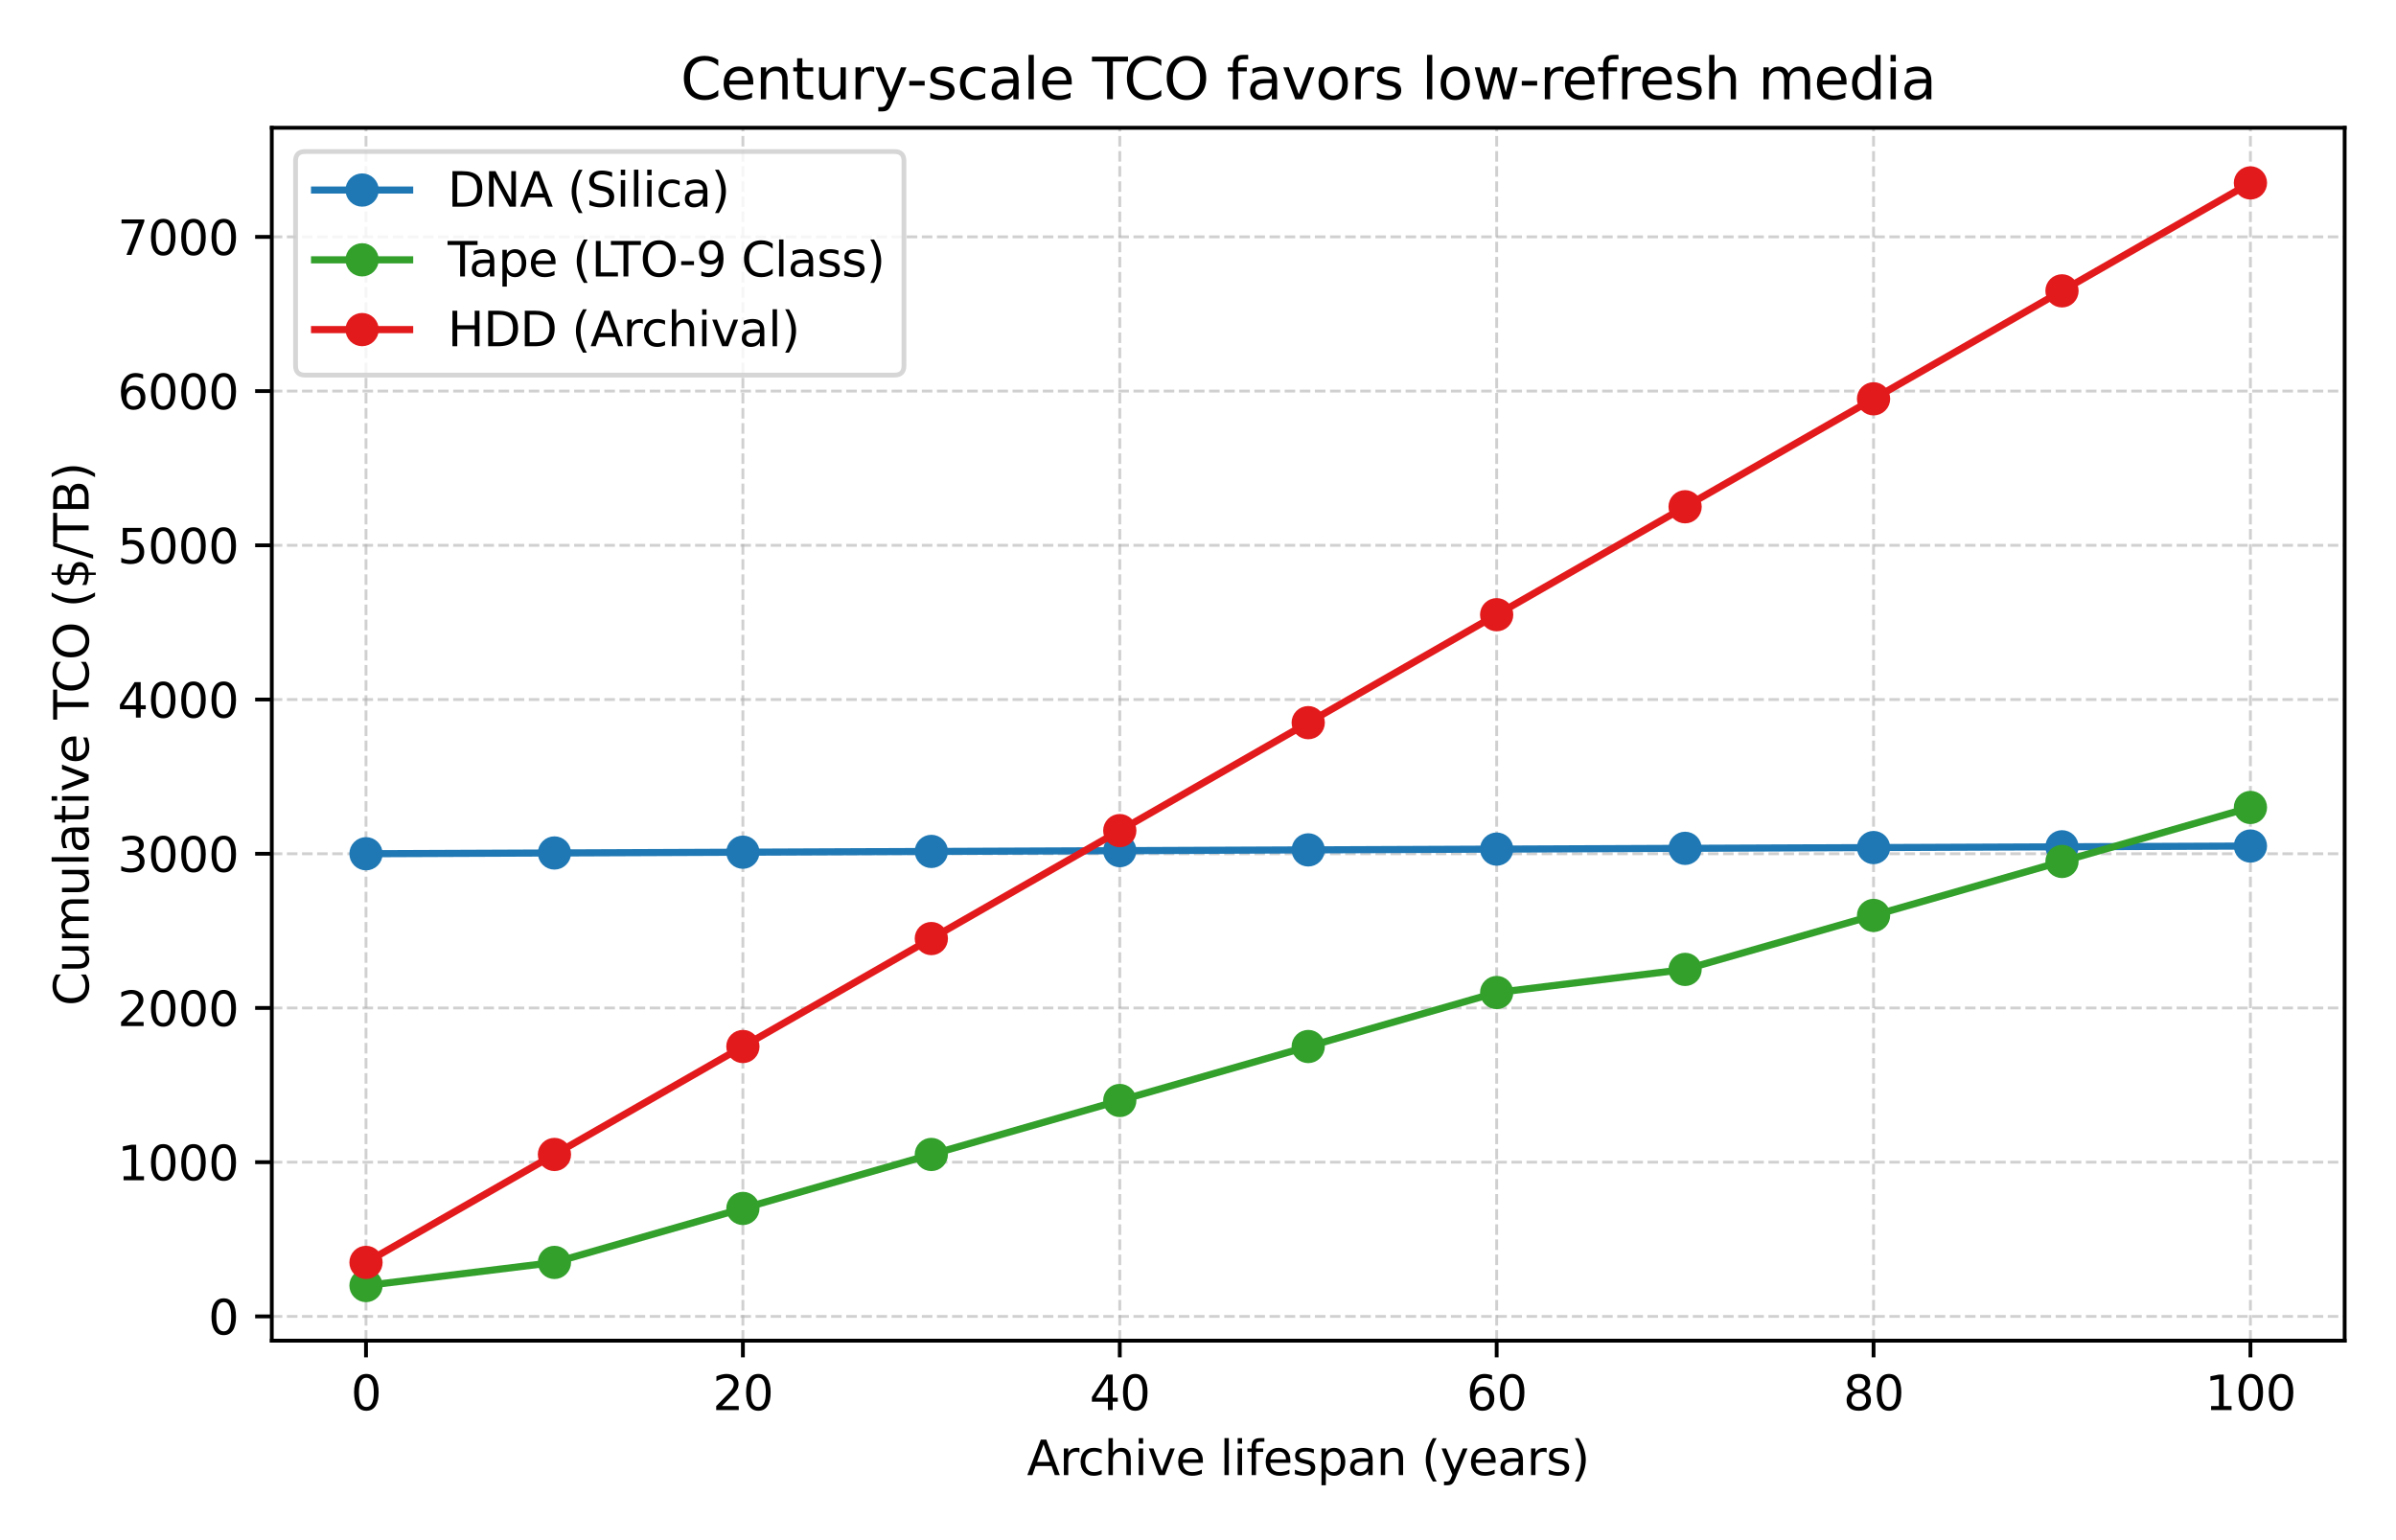 <?xml version="1.0" encoding="utf-8" standalone="no"?>
<!DOCTYPE svg PUBLIC "-//W3C//DTD SVG 1.1//EN"
  "http://www.w3.org/Graphics/SVG/1.1/DTD/svg11.dtd">
<svg xmlns:xlink="http://www.w3.org/1999/xlink" width="504pt" height="324pt" viewBox="0 0 504 324" xmlns="http://www.w3.org/2000/svg" version="1.1">
 <title>TEPM Figure 1 - TCO Comparison</title>
 <desc>Cumulative total cost of ownership for DNA, tape, and HDD archival media across a 100-year horizon.</desc>
 <defs>
  <style type="text/css">*{stroke-linejoin: round; stroke-linecap: butt}</style>
 </defs>
 <g id="figure_1">
  <g id="patch_1">
   <path d="M 0 324 
L 504 324 
L 504 0 
L 0 0 
z
" style="fill: #ffffff"/>
  </g>
  <g id="axes_1">
   <g id="patch_2">
    <path d="M 57.17 282.04 
L 493.2 282.04 
L 493.2 26.88 
L 57.17 26.88 
z
" style="fill: #ffffff"/>
   </g>
   <g id="matplotlib.axis_1">
    <g id="xtick_1">
     <g id="line2d_1">
      <path d="M 76.99 282.04 
L 76.99 26.88 
" clip-path="url(#pcb3272567f)" style="fill: none; stroke-dasharray: 2.22,0.96; stroke-dashoffset: 0; stroke: #b0b0b0; stroke-opacity: 0.6; stroke-width: 0.6"/>
     </g>
     <g id="line2d_2">
      <defs>
       <path id="m10c43d68d6" d="M 0 0 
L 0 3.5 
" style="stroke: #000000; stroke-width: 0.8"/>
      </defs>
      <g>
       <use xlink:href="#m10c43d68d6" x="76.99" y="282.04" style="stroke: #000000; stroke-width: 0.8"/>
      </g>
     </g>
     <g id="text_1">
      <!-- 0 -->
      <g transform="translate(73.808 296.638) scale(0.1 -0.1)">
       <defs>
        <path id="DejaVuSans-30" d="M 2034 4250 
Q 1547 4250 1301 3770 
Q 1056 3291 1056 2328 
Q 1056 1369 1301 889 
Q 1547 409 2034 409 
Q 2525 409 2770 889 
Q 3016 1369 3016 2328 
Q 3016 3291 2770 3770 
Q 2525 4250 2034 4250 
z
M 2034 4750 
Q 2819 4750 3233 4129 
Q 3647 3509 3647 2328 
Q 3647 1150 3233 529 
Q 2819 -91 2034 -91 
Q 1250 -91 836 529 
Q 422 1150 422 2328 
Q 422 3509 836 4129 
Q 1250 4750 2034 4750 
z
" transform="scale(0.016)"/>
       </defs>
       <use xlink:href="#DejaVuSans-30"/>
      </g>
     </g>
    </g>
    <g id="xtick_2">
     <g id="line2d_3">
      <path d="M 156.268 282.04 
L 156.268 26.88 
" clip-path="url(#pcb3272567f)" style="fill: none; stroke-dasharray: 2.22,0.96; stroke-dashoffset: 0; stroke: #b0b0b0; stroke-opacity: 0.6; stroke-width: 0.6"/>
     </g>
     <g id="line2d_4">
      <g>
       <use xlink:href="#m10c43d68d6" x="156.268" y="282.04" style="stroke: #000000; stroke-width: 0.8"/>
      </g>
     </g>
     <g id="text_2">
      <!-- 20 -->
      <g transform="translate(149.905 296.638) scale(0.1 -0.1)">
       <defs>
        <path id="DejaVuSans-32" d="M 1228 531 
L 3431 531 
L 3431 0 
L 469 0 
L 469 531 
Q 828 903 1448 1529 
Q 2069 2156 2228 2338 
Q 2531 2678 2651 2914 
Q 2772 3150 2772 3378 
Q 2772 3750 2511 3984 
Q 2250 4219 1831 4219 
Q 1534 4219 1204 4116 
Q 875 4013 500 3803 
L 500 4441 
Q 881 4594 1212 4672 
Q 1544 4750 1819 4750 
Q 2544 4750 2975 4387 
Q 3406 4025 3406 3419 
Q 3406 3131 3298 2873 
Q 3191 2616 2906 2266 
Q 2828 2175 2409 1742 
Q 1991 1309 1228 531 
z
" transform="scale(0.016)"/>
       </defs>
       <use xlink:href="#DejaVuSans-32"/>
       <use xlink:href="#DejaVuSans-30" transform="translate(63.623 0)"/>
      </g>
     </g>
    </g>
    <g id="xtick_3">
     <g id="line2d_5">
      <path d="M 235.546 282.04 
L 235.546 26.88 
" clip-path="url(#pcb3272567f)" style="fill: none; stroke-dasharray: 2.22,0.96; stroke-dashoffset: 0; stroke: #b0b0b0; stroke-opacity: 0.6; stroke-width: 0.6"/>
     </g>
     <g id="line2d_6">
      <g>
       <use xlink:href="#m10c43d68d6" x="235.546" y="282.04" style="stroke: #000000; stroke-width: 0.8"/>
      </g>
     </g>
     <g id="text_3">
      <!-- 40 -->
      <g transform="translate(229.183 296.638) scale(0.1 -0.1)">
       <defs>
        <path id="DejaVuSans-34" d="M 2419 4116 
L 825 1625 
L 2419 1625 
L 2419 4116 
z
M 2253 4666 
L 3047 4666 
L 3047 1625 
L 3713 1625 
L 3713 1100 
L 3047 1100 
L 3047 0 
L 2419 0 
L 2419 1100 
L 313 1100 
L 313 1709 
L 2253 4666 
z
" transform="scale(0.016)"/>
       </defs>
       <use xlink:href="#DejaVuSans-34"/>
       <use xlink:href="#DejaVuSans-30" transform="translate(63.623 0)"/>
      </g>
     </g>
    </g>
    <g id="xtick_4">
     <g id="line2d_7">
      <path d="M 314.824 282.04 
L 314.824 26.88 
" clip-path="url(#pcb3272567f)" style="fill: none; stroke-dasharray: 2.22,0.96; stroke-dashoffset: 0; stroke: #b0b0b0; stroke-opacity: 0.6; stroke-width: 0.6"/>
     </g>
     <g id="line2d_8">
      <g>
       <use xlink:href="#m10c43d68d6" x="314.824" y="282.04" style="stroke: #000000; stroke-width: 0.8"/>
      </g>
     </g>
     <g id="text_4">
      <!-- 60 -->
      <g transform="translate(308.462 296.638) scale(0.1 -0.1)">
       <defs>
        <path id="DejaVuSans-36" d="M 2113 2584 
Q 1688 2584 1439 2293 
Q 1191 2003 1191 1497 
Q 1191 994 1439 701 
Q 1688 409 2113 409 
Q 2538 409 2786 701 
Q 3034 994 3034 1497 
Q 3034 2003 2786 2293 
Q 2538 2584 2113 2584 
z
M 3366 4563 
L 3366 3988 
Q 3128 4100 2886 4159 
Q 2644 4219 2406 4219 
Q 1781 4219 1451 3797 
Q 1122 3375 1075 2522 
Q 1259 2794 1537 2939 
Q 1816 3084 2150 3084 
Q 2853 3084 3261 2657 
Q 3669 2231 3669 1497 
Q 3669 778 3244 343 
Q 2819 -91 2113 -91 
Q 1303 -91 875 529 
Q 447 1150 447 2328 
Q 447 3434 972 4092 
Q 1497 4750 2381 4750 
Q 2619 4750 2861 4703 
Q 3103 4656 3366 4563 
z
" transform="scale(0.016)"/>
       </defs>
       <use xlink:href="#DejaVuSans-36"/>
       <use xlink:href="#DejaVuSans-30" transform="translate(63.623 0)"/>
      </g>
     </g>
    </g>
    <g id="xtick_5">
     <g id="line2d_9">
      <path d="M 394.102 282.04 
L 394.102 26.88 
" clip-path="url(#pcb3272567f)" style="fill: none; stroke-dasharray: 2.22,0.96; stroke-dashoffset: 0; stroke: #b0b0b0; stroke-opacity: 0.6; stroke-width: 0.6"/>
     </g>
     <g id="line2d_10">
      <g>
       <use xlink:href="#m10c43d68d6" x="394.102" y="282.04" style="stroke: #000000; stroke-width: 0.8"/>
      </g>
     </g>
     <g id="text_5">
      <!-- 80 -->
      <g transform="translate(387.74 296.638) scale(0.1 -0.1)">
       <defs>
        <path id="DejaVuSans-38" d="M 2034 2216 
Q 1584 2216 1326 1975 
Q 1069 1734 1069 1313 
Q 1069 891 1326 650 
Q 1584 409 2034 409 
Q 2484 409 2743 651 
Q 3003 894 3003 1313 
Q 3003 1734 2745 1975 
Q 2488 2216 2034 2216 
z
M 1403 2484 
Q 997 2584 770 2862 
Q 544 3141 544 3541 
Q 544 4100 942 4425 
Q 1341 4750 2034 4750 
Q 2731 4750 3128 4425 
Q 3525 4100 3525 3541 
Q 3525 3141 3298 2862 
Q 3072 2584 2669 2484 
Q 3125 2378 3379 2068 
Q 3634 1759 3634 1313 
Q 3634 634 3220 271 
Q 2806 -91 2034 -91 
Q 1263 -91 848 271 
Q 434 634 434 1313 
Q 434 1759 690 2068 
Q 947 2378 1403 2484 
z
M 1172 3481 
Q 1172 3119 1398 2916 
Q 1625 2713 2034 2713 
Q 2441 2713 2670 2916 
Q 2900 3119 2900 3481 
Q 2900 3844 2670 4047 
Q 2441 4250 2034 4250 
Q 1625 4250 1398 4047 
Q 1172 3844 1172 3481 
z
" transform="scale(0.016)"/>
       </defs>
       <use xlink:href="#DejaVuSans-38"/>
       <use xlink:href="#DejaVuSans-30" transform="translate(63.623 0)"/>
      </g>
     </g>
    </g>
    <g id="xtick_6">
     <g id="line2d_11">
      <path d="M 473.38 282.04 
L 473.38 26.88 
" clip-path="url(#pcb3272567f)" style="fill: none; stroke-dasharray: 2.22,0.96; stroke-dashoffset: 0; stroke: #b0b0b0; stroke-opacity: 0.6; stroke-width: 0.6"/>
     </g>
     <g id="line2d_12">
      <g>
       <use xlink:href="#m10c43d68d6" x="473.38" y="282.04" style="stroke: #000000; stroke-width: 0.8"/>
      </g>
     </g>
     <g id="text_6">
      <!-- 100 -->
      <g transform="translate(463.837 296.638) scale(0.1 -0.1)">
       <defs>
        <path id="DejaVuSans-31" d="M 794 531 
L 1825 531 
L 1825 4091 
L 703 3866 
L 703 4441 
L 1819 4666 
L 2450 4666 
L 2450 531 
L 3481 531 
L 3481 0 
L 794 0 
L 794 531 
z
" transform="scale(0.016)"/>
       </defs>
       <use xlink:href="#DejaVuSans-31"/>
       <use xlink:href="#DejaVuSans-30" transform="translate(63.623 0)"/>
       <use xlink:href="#DejaVuSans-30" transform="translate(127.246 0)"/>
      </g>
     </g>
    </g>
    <g id="text_7">
     <!-- Archive lifespan (years) -->
     <g transform="translate(216.012 310.317) scale(0.1 -0.1)">
      <defs>
       <path id="DejaVuSans-41" d="M 2188 4044 
L 1331 1722 
L 3047 1722 
L 2188 4044 
z
M 1831 4666 
L 2547 4666 
L 4325 0 
L 3669 0 
L 3244 1197 
L 1141 1197 
L 716 0 
L 50 0 
L 1831 4666 
z
" transform="scale(0.016)"/>
       <path id="DejaVuSans-72" d="M 2631 2963 
Q 2534 3019 2420 3045 
Q 2306 3072 2169 3072 
Q 1681 3072 1420 2755 
Q 1159 2438 1159 1844 
L 1159 0 
L 581 0 
L 581 3500 
L 1159 3500 
L 1159 2956 
Q 1341 3275 1631 3429 
Q 1922 3584 2338 3584 
Q 2397 3584 2469 3576 
Q 2541 3569 2628 3553 
L 2631 2963 
z
" transform="scale(0.016)"/>
       <path id="DejaVuSans-63" d="M 3122 3366 
L 3122 2828 
Q 2878 2963 2633 3030 
Q 2388 3097 2138 3097 
Q 1578 3097 1268 2742 
Q 959 2388 959 1747 
Q 959 1106 1268 751 
Q 1578 397 2138 397 
Q 2388 397 2633 464 
Q 2878 531 3122 666 
L 3122 134 
Q 2881 22 2623 -34 
Q 2366 -91 2075 -91 
Q 1284 -91 818 406 
Q 353 903 353 1747 
Q 353 2603 823 3093 
Q 1294 3584 2113 3584 
Q 2378 3584 2631 3529 
Q 2884 3475 3122 3366 
z
" transform="scale(0.016)"/>
       <path id="DejaVuSans-68" d="M 3513 2113 
L 3513 0 
L 2938 0 
L 2938 2094 
Q 2938 2591 2744 2837 
Q 2550 3084 2163 3084 
Q 1697 3084 1428 2787 
Q 1159 2491 1159 1978 
L 1159 0 
L 581 0 
L 581 4863 
L 1159 4863 
L 1159 2956 
Q 1366 3272 1645 3428 
Q 1925 3584 2291 3584 
Q 2894 3584 3203 3211 
Q 3513 2838 3513 2113 
z
" transform="scale(0.016)"/>
       <path id="DejaVuSans-69" d="M 603 3500 
L 1178 3500 
L 1178 0 
L 603 0 
L 603 3500 
z
M 603 4863 
L 1178 4863 
L 1178 4134 
L 603 4134 
L 603 4863 
z
" transform="scale(0.016)"/>
       <path id="DejaVuSans-76" d="M 191 3500 
L 800 3500 
L 1894 563 
L 2988 3500 
L 3597 3500 
L 2284 0 
L 1503 0 
L 191 3500 
z
" transform="scale(0.016)"/>
       <path id="DejaVuSans-65" d="M 3597 1894 
L 3597 1613 
L 953 1613 
Q 991 1019 1311 708 
Q 1631 397 2203 397 
Q 2534 397 2845 478 
Q 3156 559 3463 722 
L 3463 178 
Q 3153 47 2828 -22 
Q 2503 -91 2169 -91 
Q 1331 -91 842 396 
Q 353 884 353 1716 
Q 353 2575 817 3079 
Q 1281 3584 2069 3584 
Q 2775 3584 3186 3129 
Q 3597 2675 3597 1894 
z
M 3022 2063 
Q 3016 2534 2758 2815 
Q 2500 3097 2075 3097 
Q 1594 3097 1305 2825 
Q 1016 2553 972 2059 
L 3022 2063 
z
" transform="scale(0.016)"/>
       <path id="DejaVuSans-20" transform="scale(0.016)"/>
       <path id="DejaVuSans-6c" d="M 603 4863 
L 1178 4863 
L 1178 0 
L 603 0 
L 603 4863 
z
" transform="scale(0.016)"/>
       <path id="DejaVuSans-66" d="M 2375 4863 
L 2375 4384 
L 1825 4384 
Q 1516 4384 1395 4259 
Q 1275 4134 1275 3809 
L 1275 3500 
L 2222 3500 
L 2222 3053 
L 1275 3053 
L 1275 0 
L 697 0 
L 697 3053 
L 147 3053 
L 147 3500 
L 697 3500 
L 697 3744 
Q 697 4328 969 4595 
Q 1241 4863 1831 4863 
L 2375 4863 
z
" transform="scale(0.016)"/>
       <path id="DejaVuSans-73" d="M 2834 3397 
L 2834 2853 
Q 2591 2978 2328 3040 
Q 2066 3103 1784 3103 
Q 1356 3103 1142 2972 
Q 928 2841 928 2578 
Q 928 2378 1081 2264 
Q 1234 2150 1697 2047 
L 1894 2003 
Q 2506 1872 2764 1633 
Q 3022 1394 3022 966 
Q 3022 478 2636 193 
Q 2250 -91 1575 -91 
Q 1294 -91 989 -36 
Q 684 19 347 128 
L 347 722 
Q 666 556 975 473 
Q 1284 391 1588 391 
Q 1994 391 2212 530 
Q 2431 669 2431 922 
Q 2431 1156 2273 1281 
Q 2116 1406 1581 1522 
L 1381 1569 
Q 847 1681 609 1914 
Q 372 2147 372 2553 
Q 372 3047 722 3315 
Q 1072 3584 1716 3584 
Q 2034 3584 2315 3537 
Q 2597 3491 2834 3397 
z
" transform="scale(0.016)"/>
       <path id="DejaVuSans-70" d="M 1159 525 
L 1159 -1331 
L 581 -1331 
L 581 3500 
L 1159 3500 
L 1159 2969 
Q 1341 3281 1617 3432 
Q 1894 3584 2278 3584 
Q 2916 3584 3314 3078 
Q 3713 2572 3713 1747 
Q 3713 922 3314 415 
Q 2916 -91 2278 -91 
Q 1894 -91 1617 61 
Q 1341 213 1159 525 
z
M 3116 1747 
Q 3116 2381 2855 2742 
Q 2594 3103 2138 3103 
Q 1681 3103 1420 2742 
Q 1159 2381 1159 1747 
Q 1159 1113 1420 752 
Q 1681 391 2138 391 
Q 2594 391 2855 752 
Q 3116 1113 3116 1747 
z
" transform="scale(0.016)"/>
       <path id="DejaVuSans-61" d="M 2194 1759 
Q 1497 1759 1228 1600 
Q 959 1441 959 1056 
Q 959 750 1161 570 
Q 1363 391 1709 391 
Q 2188 391 2477 730 
Q 2766 1069 2766 1631 
L 2766 1759 
L 2194 1759 
z
M 3341 1997 
L 3341 0 
L 2766 0 
L 2766 531 
Q 2569 213 2275 61 
Q 1981 -91 1556 -91 
Q 1019 -91 701 211 
Q 384 513 384 1019 
Q 384 1609 779 1909 
Q 1175 2209 1959 2209 
L 2766 2209 
L 2766 2266 
Q 2766 2663 2505 2880 
Q 2244 3097 1772 3097 
Q 1472 3097 1187 3025 
Q 903 2953 641 2809 
L 641 3341 
Q 956 3463 1253 3523 
Q 1550 3584 1831 3584 
Q 2591 3584 2966 3190 
Q 3341 2797 3341 1997 
z
" transform="scale(0.016)"/>
       <path id="DejaVuSans-6e" d="M 3513 2113 
L 3513 0 
L 2938 0 
L 2938 2094 
Q 2938 2591 2744 2837 
Q 2550 3084 2163 3084 
Q 1697 3084 1428 2787 
Q 1159 2491 1159 1978 
L 1159 0 
L 581 0 
L 581 3500 
L 1159 3500 
L 1159 2956 
Q 1366 3272 1645 3428 
Q 1925 3584 2291 3584 
Q 2894 3584 3203 3211 
Q 3513 2838 3513 2113 
z
" transform="scale(0.016)"/>
       <path id="DejaVuSans-28" d="M 1984 4856 
Q 1566 4138 1362 3434 
Q 1159 2731 1159 2009 
Q 1159 1288 1364 580 
Q 1569 -128 1984 -844 
L 1484 -844 
Q 1016 -109 783 600 
Q 550 1309 550 2009 
Q 550 2706 781 3412 
Q 1013 4119 1484 4856 
L 1984 4856 
z
" transform="scale(0.016)"/>
       <path id="DejaVuSans-79" d="M 2059 -325 
Q 1816 -950 1584 -1140 
Q 1353 -1331 966 -1331 
L 506 -1331 
L 506 -850 
L 844 -850 
Q 1081 -850 1212 -737 
Q 1344 -625 1503 -206 
L 1606 56 
L 191 3500 
L 800 3500 
L 1894 763 
L 2988 3500 
L 3597 3500 
L 2059 -325 
z
" transform="scale(0.016)"/>
       <path id="DejaVuSans-29" d="M 513 4856 
L 1013 4856 
Q 1481 4119 1714 3412 
Q 1947 2706 1947 2009 
Q 1947 1309 1714 600 
Q 1481 -109 1013 -844 
L 513 -844 
Q 928 -128 1133 580 
Q 1338 1288 1338 2009 
Q 1338 2731 1133 3434 
Q 928 4138 513 4856 
z
" transform="scale(0.016)"/>
      </defs>
      <use xlink:href="#DejaVuSans-41"/>
      <use xlink:href="#DejaVuSans-72" transform="translate(68.408 0)"/>
      <use xlink:href="#DejaVuSans-63" transform="translate(107.271 0)"/>
      <use xlink:href="#DejaVuSans-68" transform="translate(162.252 0)"/>
      <use xlink:href="#DejaVuSans-69" transform="translate(225.631 0)"/>
      <use xlink:href="#DejaVuSans-76" transform="translate(253.414 0)"/>
      <use xlink:href="#DejaVuSans-65" transform="translate(312.594 0)"/>
      <use xlink:href="#DejaVuSans-20" transform="translate(374.117 0)"/>
      <use xlink:href="#DejaVuSans-6c" transform="translate(405.904 0)"/>
      <use xlink:href="#DejaVuSans-69" transform="translate(433.688 0)"/>
      <use xlink:href="#DejaVuSans-66" transform="translate(461.471 0)"/>
      <use xlink:href="#DejaVuSans-65" transform="translate(496.676 0)"/>
      <use xlink:href="#DejaVuSans-73" transform="translate(558.199 0)"/>
      <use xlink:href="#DejaVuSans-70" transform="translate(610.299 0)"/>
      <use xlink:href="#DejaVuSans-61" transform="translate(673.775 0)"/>
      <use xlink:href="#DejaVuSans-6e" transform="translate(735.055 0)"/>
      <use xlink:href="#DejaVuSans-20" transform="translate(798.434 0)"/>
      <use xlink:href="#DejaVuSans-28" transform="translate(830.221 0)"/>
      <use xlink:href="#DejaVuSans-79" transform="translate(869.234 0)"/>
      <use xlink:href="#DejaVuSans-65" transform="translate(928.414 0)"/>
      <use xlink:href="#DejaVuSans-61" transform="translate(989.938 0)"/>
      <use xlink:href="#DejaVuSans-72" transform="translate(1051.217 0)"/>
      <use xlink:href="#DejaVuSans-73" transform="translate(1092.33 0)"/>
      <use xlink:href="#DejaVuSans-29" transform="translate(1144.43 0)"/>
     </g>
    </g>
   </g>
   <g id="matplotlib.axis_2">
    <g id="ytick_1">
     <g id="line2d_13">
      <path d="M 57.17 276.93 
L 493.2 276.93 
" clip-path="url(#pcb3272567f)" style="fill: none; stroke-dasharray: 2.22,0.96; stroke-dashoffset: 0; stroke: #b0b0b0; stroke-opacity: 0.6; stroke-width: 0.6"/>
     </g>
     <g id="line2d_14">
      <defs>
       <path id="ma70e5663f7" d="M 0 0 
L -3.5 0 
" style="stroke: #000000; stroke-width: 0.8"/>
      </defs>
      <g>
       <use xlink:href="#ma70e5663f7" x="57.17" y="276.93" style="stroke: #000000; stroke-width: 0.8"/>
      </g>
     </g>
     <g id="text_8">
      <!-- 0 -->
      <g transform="translate(43.807 280.73) scale(0.1 -0.1)">
       <use xlink:href="#DejaVuSans-30"/>
      </g>
     </g>
    </g>
    <g id="ytick_2">
     <g id="line2d_15">
      <path d="M 57.17 244.488 
L 493.2 244.488 
" clip-path="url(#pcb3272567f)" style="fill: none; stroke-dasharray: 2.22,0.96; stroke-dashoffset: 0; stroke: #b0b0b0; stroke-opacity: 0.6; stroke-width: 0.6"/>
     </g>
     <g id="line2d_16">
      <g>
       <use xlink:href="#ma70e5663f7" x="57.17" y="244.488" style="stroke: #000000; stroke-width: 0.8"/>
      </g>
     </g>
     <g id="text_9">
      <!-- 1000 -->
      <g transform="translate(24.72 248.287) scale(0.1 -0.1)">
       <use xlink:href="#DejaVuSans-31"/>
       <use xlink:href="#DejaVuSans-30" transform="translate(63.623 0)"/>
       <use xlink:href="#DejaVuSans-30" transform="translate(127.246 0)"/>
       <use xlink:href="#DejaVuSans-30" transform="translate(190.869 0)"/>
      </g>
     </g>
    </g>
    <g id="ytick_3">
     <g id="line2d_17">
      <path d="M 57.17 212.045 
L 493.2 212.045 
" clip-path="url(#pcb3272567f)" style="fill: none; stroke-dasharray: 2.22,0.96; stroke-dashoffset: 0; stroke: #b0b0b0; stroke-opacity: 0.6; stroke-width: 0.6"/>
     </g>
     <g id="line2d_18">
      <g>
       <use xlink:href="#ma70e5663f7" x="57.17" y="212.045" style="stroke: #000000; stroke-width: 0.8"/>
      </g>
     </g>
     <g id="text_10">
      <!-- 2000 -->
      <g transform="translate(24.72 215.845) scale(0.1 -0.1)">
       <use xlink:href="#DejaVuSans-32"/>
       <use xlink:href="#DejaVuSans-30" transform="translate(63.623 0)"/>
       <use xlink:href="#DejaVuSans-30" transform="translate(127.246 0)"/>
       <use xlink:href="#DejaVuSans-30" transform="translate(190.869 0)"/>
      </g>
     </g>
    </g>
    <g id="ytick_4">
     <g id="line2d_19">
      <path d="M 57.17 179.603 
L 493.2 179.603 
" clip-path="url(#pcb3272567f)" style="fill: none; stroke-dasharray: 2.22,0.96; stroke-dashoffset: 0; stroke: #b0b0b0; stroke-opacity: 0.6; stroke-width: 0.6"/>
     </g>
     <g id="line2d_20">
      <g>
       <use xlink:href="#ma70e5663f7" x="57.17" y="179.603" style="stroke: #000000; stroke-width: 0.8"/>
      </g>
     </g>
     <g id="text_11">
      <!-- 3000 -->
      <g transform="translate(24.72 183.402) scale(0.1 -0.1)">
       <defs>
        <path id="DejaVuSans-33" d="M 2597 2516 
Q 3050 2419 3304 2112 
Q 3559 1806 3559 1356 
Q 3559 666 3084 287 
Q 2609 -91 1734 -91 
Q 1441 -91 1130 -33 
Q 819 25 488 141 
L 488 750 
Q 750 597 1062 519 
Q 1375 441 1716 441 
Q 2309 441 2620 675 
Q 2931 909 2931 1356 
Q 2931 1769 2642 2001 
Q 2353 2234 1838 2234 
L 1294 2234 
L 1294 2753 
L 1863 2753 
Q 2328 2753 2575 2939 
Q 2822 3125 2822 3475 
Q 2822 3834 2567 4026 
Q 2313 4219 1838 4219 
Q 1578 4219 1281 4162 
Q 984 4106 628 3988 
L 628 4550 
Q 988 4650 1302 4700 
Q 1616 4750 1894 4750 
Q 2613 4750 3031 4423 
Q 3450 4097 3450 3541 
Q 3450 3153 3228 2886 
Q 3006 2619 2597 2516 
z
" transform="scale(0.016)"/>
       </defs>
       <use xlink:href="#DejaVuSans-33"/>
       <use xlink:href="#DejaVuSans-30" transform="translate(63.623 0)"/>
       <use xlink:href="#DejaVuSans-30" transform="translate(127.246 0)"/>
       <use xlink:href="#DejaVuSans-30" transform="translate(190.869 0)"/>
      </g>
     </g>
    </g>
    <g id="ytick_5">
     <g id="line2d_21">
      <path d="M 57.17 147.16 
L 493.2 147.16 
" clip-path="url(#pcb3272567f)" style="fill: none; stroke-dasharray: 2.22,0.96; stroke-dashoffset: 0; stroke: #b0b0b0; stroke-opacity: 0.6; stroke-width: 0.6"/>
     </g>
     <g id="line2d_22">
      <g>
       <use xlink:href="#ma70e5663f7" x="57.17" y="147.16" style="stroke: #000000; stroke-width: 0.8"/>
      </g>
     </g>
     <g id="text_12">
      <!-- 4000 -->
      <g transform="translate(24.72 150.96) scale(0.1 -0.1)">
       <use xlink:href="#DejaVuSans-34"/>
       <use xlink:href="#DejaVuSans-30" transform="translate(63.623 0)"/>
       <use xlink:href="#DejaVuSans-30" transform="translate(127.246 0)"/>
       <use xlink:href="#DejaVuSans-30" transform="translate(190.869 0)"/>
      </g>
     </g>
    </g>
    <g id="ytick_6">
     <g id="line2d_23">
      <path d="M 57.17 114.718 
L 493.2 114.718 
" clip-path="url(#pcb3272567f)" style="fill: none; stroke-dasharray: 2.22,0.96; stroke-dashoffset: 0; stroke: #b0b0b0; stroke-opacity: 0.6; stroke-width: 0.6"/>
     </g>
     <g id="line2d_24">
      <g>
       <use xlink:href="#ma70e5663f7" x="57.17" y="114.718" style="stroke: #000000; stroke-width: 0.8"/>
      </g>
     </g>
     <g id="text_13">
      <!-- 5000 -->
      <g transform="translate(24.72 118.517) scale(0.1 -0.1)">
       <defs>
        <path id="DejaVuSans-35" d="M 691 4666 
L 3169 4666 
L 3169 4134 
L 1269 4134 
L 1269 2991 
Q 1406 3038 1543 3061 
Q 1681 3084 1819 3084 
Q 2600 3084 3056 2656 
Q 3513 2228 3513 1497 
Q 3513 744 3044 326 
Q 2575 -91 1722 -91 
Q 1428 -91 1123 -41 
Q 819 9 494 109 
L 494 744 
Q 775 591 1075 516 
Q 1375 441 1709 441 
Q 2250 441 2565 725 
Q 2881 1009 2881 1497 
Q 2881 1984 2565 2268 
Q 2250 2553 1709 2553 
Q 1456 2553 1204 2497 
Q 953 2441 691 2322 
L 691 4666 
z
" transform="scale(0.016)"/>
       </defs>
       <use xlink:href="#DejaVuSans-35"/>
       <use xlink:href="#DejaVuSans-30" transform="translate(63.623 0)"/>
       <use xlink:href="#DejaVuSans-30" transform="translate(127.246 0)"/>
       <use xlink:href="#DejaVuSans-30" transform="translate(190.869 0)"/>
      </g>
     </g>
    </g>
    <g id="ytick_7">
     <g id="line2d_25">
      <path d="M 57.17 82.276 
L 493.2 82.276 
" clip-path="url(#pcb3272567f)" style="fill: none; stroke-dasharray: 2.22,0.96; stroke-dashoffset: 0; stroke: #b0b0b0; stroke-opacity: 0.6; stroke-width: 0.6"/>
     </g>
     <g id="line2d_26">
      <g>
       <use xlink:href="#ma70e5663f7" x="57.17" y="82.276" style="stroke: #000000; stroke-width: 0.8"/>
      </g>
     </g>
     <g id="text_14">
      <!-- 6000 -->
      <g transform="translate(24.72 86.075) scale(0.1 -0.1)">
       <use xlink:href="#DejaVuSans-36"/>
       <use xlink:href="#DejaVuSans-30" transform="translate(63.623 0)"/>
       <use xlink:href="#DejaVuSans-30" transform="translate(127.246 0)"/>
       <use xlink:href="#DejaVuSans-30" transform="translate(190.869 0)"/>
      </g>
     </g>
    </g>
    <g id="ytick_8">
     <g id="line2d_27">
      <path d="M 57.17 49.833 
L 493.2 49.833 
" clip-path="url(#pcb3272567f)" style="fill: none; stroke-dasharray: 2.22,0.96; stroke-dashoffset: 0; stroke: #b0b0b0; stroke-opacity: 0.6; stroke-width: 0.6"/>
     </g>
     <g id="line2d_28">
      <g>
       <use xlink:href="#ma70e5663f7" x="57.17" y="49.833" style="stroke: #000000; stroke-width: 0.8"/>
      </g>
     </g>
     <g id="text_15">
      <!-- 7000 -->
      <g transform="translate(24.72 53.632) scale(0.1 -0.1)">
       <defs>
        <path id="DejaVuSans-37" d="M 525 4666 
L 3525 4666 
L 3525 4397 
L 1831 0 
L 1172 0 
L 2766 4134 
L 525 4134 
L 525 4666 
z
" transform="scale(0.016)"/>
       </defs>
       <use xlink:href="#DejaVuSans-37"/>
       <use xlink:href="#DejaVuSans-30" transform="translate(63.623 0)"/>
       <use xlink:href="#DejaVuSans-30" transform="translate(127.246 0)"/>
       <use xlink:href="#DejaVuSans-30" transform="translate(190.869 0)"/>
      </g>
     </g>
    </g>
    <g id="text_16">
     <!-- Cumulative TCO ($/TB) -->
     <g transform="translate(18.64 211.615) rotate(-90) scale(0.1 -0.1)">
      <defs>
       <path id="DejaVuSans-43" d="M 4122 4306 
L 4122 3641 
Q 3803 3938 3442 4084 
Q 3081 4231 2675 4231 
Q 1875 4231 1450 3742 
Q 1025 3253 1025 2328 
Q 1025 1406 1450 917 
Q 1875 428 2675 428 
Q 3081 428 3442 575 
Q 3803 722 4122 1019 
L 4122 359 
Q 3791 134 3420 21 
Q 3050 -91 2638 -91 
Q 1578 -91 968 557 
Q 359 1206 359 2328 
Q 359 3453 968 4101 
Q 1578 4750 2638 4750 
Q 3056 4750 3426 4639 
Q 3797 4528 4122 4306 
z
" transform="scale(0.016)"/>
       <path id="DejaVuSans-75" d="M 544 1381 
L 544 3500 
L 1119 3500 
L 1119 1403 
Q 1119 906 1312 657 
Q 1506 409 1894 409 
Q 2359 409 2629 706 
Q 2900 1003 2900 1516 
L 2900 3500 
L 3475 3500 
L 3475 0 
L 2900 0 
L 2900 538 
Q 2691 219 2414 64 
Q 2138 -91 1772 -91 
Q 1169 -91 856 284 
Q 544 659 544 1381 
z
M 1991 3584 
L 1991 3584 
z
" transform="scale(0.016)"/>
       <path id="DejaVuSans-6d" d="M 3328 2828 
Q 3544 3216 3844 3400 
Q 4144 3584 4550 3584 
Q 5097 3584 5394 3201 
Q 5691 2819 5691 2113 
L 5691 0 
L 5113 0 
L 5113 2094 
Q 5113 2597 4934 2840 
Q 4756 3084 4391 3084 
Q 3944 3084 3684 2787 
Q 3425 2491 3425 1978 
L 3425 0 
L 2847 0 
L 2847 2094 
Q 2847 2600 2669 2842 
Q 2491 3084 2119 3084 
Q 1678 3084 1418 2786 
Q 1159 2488 1159 1978 
L 1159 0 
L 581 0 
L 581 3500 
L 1159 3500 
L 1159 2956 
Q 1356 3278 1631 3431 
Q 1906 3584 2284 3584 
Q 2666 3584 2933 3390 
Q 3200 3197 3328 2828 
z
" transform="scale(0.016)"/>
       <path id="DejaVuSans-74" d="M 1172 4494 
L 1172 3500 
L 2356 3500 
L 2356 3053 
L 1172 3053 
L 1172 1153 
Q 1172 725 1289 603 
Q 1406 481 1766 481 
L 2356 481 
L 2356 0 
L 1766 0 
Q 1100 0 847 248 
Q 594 497 594 1153 
L 594 3053 
L 172 3053 
L 172 3500 
L 594 3500 
L 594 4494 
L 1172 4494 
z
" transform="scale(0.016)"/>
       <path id="DejaVuSans-54" d="M -19 4666 
L 3928 4666 
L 3928 4134 
L 2272 4134 
L 2272 0 
L 1638 0 
L 1638 4134 
L -19 4134 
L -19 4666 
z
" transform="scale(0.016)"/>
       <path id="DejaVuSans-4f" d="M 2522 4238 
Q 1834 4238 1429 3725 
Q 1025 3213 1025 2328 
Q 1025 1447 1429 934 
Q 1834 422 2522 422 
Q 3209 422 3611 934 
Q 4013 1447 4013 2328 
Q 4013 3213 3611 3725 
Q 3209 4238 2522 4238 
z
M 2522 4750 
Q 3503 4750 4090 4092 
Q 4678 3434 4678 2328 
Q 4678 1225 4090 567 
Q 3503 -91 2522 -91 
Q 1538 -91 948 565 
Q 359 1222 359 2328 
Q 359 3434 948 4092 
Q 1538 4750 2522 4750 
z
" transform="scale(0.016)"/>
       <path id="DejaVuSans-24" d="M 2163 -941 
L 1850 -941 
L 1847 0 
Q 1519 6 1191 76 
Q 863 147 531 288 
L 531 850 
Q 850 650 1176 548 
Q 1503 447 1850 444 
L 1850 1869 
Q 1159 1981 845 2250 
Q 531 2519 531 2988 
Q 531 3497 872 3790 
Q 1213 4084 1850 4128 
L 1850 4863 
L 2163 4863 
L 2163 4138 
Q 2453 4125 2725 4076 
Q 2997 4028 3256 3944 
L 3256 3397 
Q 2997 3528 2723 3600 
Q 2450 3672 2163 3684 
L 2163 2350 
Q 2872 2241 3206 1959 
Q 3541 1678 3541 1191 
Q 3541 663 3186 358 
Q 2831 53 2163 6 
L 2163 -941 
z
M 1850 2406 
L 1850 3688 
Q 1488 3647 1297 3481 
Q 1106 3316 1106 3041 
Q 1106 2772 1282 2622 
Q 1459 2472 1850 2406 
z
M 2163 1806 
L 2163 453 
Q 2559 506 2761 678 
Q 2963 850 2963 1131 
Q 2963 1406 2770 1568 
Q 2578 1731 2163 1806 
z
" transform="scale(0.016)"/>
       <path id="DejaVuSans-2f" d="M 1625 4666 
L 2156 4666 
L 531 -594 
L 0 -594 
L 1625 4666 
z
" transform="scale(0.016)"/>
       <path id="DejaVuSans-42" d="M 1259 2228 
L 1259 519 
L 2272 519 
Q 2781 519 3026 730 
Q 3272 941 3272 1375 
Q 3272 1813 3026 2020 
Q 2781 2228 2272 2228 
L 1259 2228 
z
M 1259 4147 
L 1259 2741 
L 2194 2741 
Q 2656 2741 2882 2914 
Q 3109 3088 3109 3444 
Q 3109 3797 2882 3972 
Q 2656 4147 2194 4147 
L 1259 4147 
z
M 628 4666 
L 2241 4666 
Q 2963 4666 3353 4366 
Q 3744 4066 3744 3513 
Q 3744 3084 3544 2831 
Q 3344 2578 2956 2516 
Q 3422 2416 3680 2098 
Q 3938 1781 3938 1306 
Q 3938 681 3513 340 
Q 3088 0 2303 0 
L 628 0 
L 628 4666 
z
" transform="scale(0.016)"/>
      </defs>
      <use xlink:href="#DejaVuSans-43"/>
      <use xlink:href="#DejaVuSans-75" transform="translate(69.824 0)"/>
      <use xlink:href="#DejaVuSans-6d" transform="translate(133.203 0)"/>
      <use xlink:href="#DejaVuSans-75" transform="translate(230.615 0)"/>
      <use xlink:href="#DejaVuSans-6c" transform="translate(293.994 0)"/>
      <use xlink:href="#DejaVuSans-61" transform="translate(321.777 0)"/>
      <use xlink:href="#DejaVuSans-74" transform="translate(383.057 0)"/>
      <use xlink:href="#DejaVuSans-69" transform="translate(422.266 0)"/>
      <use xlink:href="#DejaVuSans-76" transform="translate(450.049 0)"/>
      <use xlink:href="#DejaVuSans-65" transform="translate(509.229 0)"/>
      <use xlink:href="#DejaVuSans-20" transform="translate(570.752 0)"/>
      <use xlink:href="#DejaVuSans-54" transform="translate(602.539 0)"/>
      <use xlink:href="#DejaVuSans-43" transform="translate(657.748 0)"/>
      <use xlink:href="#DejaVuSans-4f" transform="translate(727.572 0)"/>
      <use xlink:href="#DejaVuSans-20" transform="translate(806.283 0)"/>
      <use xlink:href="#DejaVuSans-28" transform="translate(838.07 0)"/>
      <use xlink:href="#DejaVuSans-24" transform="translate(877.084 0)"/>
      <use xlink:href="#DejaVuSans-2f" transform="translate(940.707 0)"/>
      <use xlink:href="#DejaVuSans-54" transform="translate(974.398 0)"/>
      <use xlink:href="#DejaVuSans-42" transform="translate(1035.482 0)"/>
      <use xlink:href="#DejaVuSans-29" transform="translate(1104.086 0)"/>
     </g>
    </g>
   </g>
   <g id="line2d_29">
    <path d="M 76.99 179.603 
L 116.629 179.441 
L 156.268 179.278 
L 195.907 179.116 
L 235.546 178.954 
L 275.185 178.792 
L 314.824 178.63 
L 354.463 178.467 
L 394.102 178.305 
L 433.741 178.143 
L 473.38 177.981 
" clip-path="url(#pcb3272567f)" style="fill: none; stroke: #1f78b4; stroke-width: 1.5; stroke-linecap: square"/>
    <defs>
     <path id="m93ef137a30" d="M 0 3 
C 0.796 3 1.559 2.684 2.121 2.121 
C 2.684 1.559 3 0.796 3 0 
C 3 -0.796 2.684 -1.559 2.121 -2.121 
C 1.559 -2.684 0.796 -3 0 -3 
C -0.796 -3 -1.559 -2.684 -2.121 -2.121 
C -2.684 -1.559 -3 -0.796 -3 0 
C -3 0.796 -2.684 1.559 -2.121 2.121 
C -1.559 2.684 -0.796 3 0 3 
z
" style="stroke: #1f78b4"/>
    </defs>
    <g clip-path="url(#pcb3272567f)">
     <use xlink:href="#m93ef137a30" x="76.99" y="179.603" style="fill: #1f78b4; stroke: #1f78b4"/>
     <use xlink:href="#m93ef137a30" x="116.629" y="179.441" style="fill: #1f78b4; stroke: #1f78b4"/>
     <use xlink:href="#m93ef137a30" x="156.268" y="179.278" style="fill: #1f78b4; stroke: #1f78b4"/>
     <use xlink:href="#m93ef137a30" x="195.907" y="179.116" style="fill: #1f78b4; stroke: #1f78b4"/>
     <use xlink:href="#m93ef137a30" x="235.546" y="178.954" style="fill: #1f78b4; stroke: #1f78b4"/>
     <use xlink:href="#m93ef137a30" x="275.185" y="178.792" style="fill: #1f78b4; stroke: #1f78b4"/>
     <use xlink:href="#m93ef137a30" x="314.824" y="178.63" style="fill: #1f78b4; stroke: #1f78b4"/>
     <use xlink:href="#m93ef137a30" x="354.463" y="178.467" style="fill: #1f78b4; stroke: #1f78b4"/>
     <use xlink:href="#m93ef137a30" x="394.102" y="178.305" style="fill: #1f78b4; stroke: #1f78b4"/>
     <use xlink:href="#m93ef137a30" x="433.741" y="178.143" style="fill: #1f78b4; stroke: #1f78b4"/>
     <use xlink:href="#m93ef137a30" x="473.38" y="177.981" style="fill: #1f78b4; stroke: #1f78b4"/>
    </g>
   </g>
   <g id="line2d_30">
    <path d="M 76.99 270.442 
L 116.629 265.575 
L 156.268 254.221 
L 195.907 242.866 
L 235.546 231.511 
L 275.185 220.156 
L 314.824 208.801 
L 354.463 203.935 
L 394.102 192.58 
L 433.741 181.225 
L 473.38 169.87 
" clip-path="url(#pcb3272567f)" style="fill: none; stroke: #33a02c; stroke-width: 1.5; stroke-linecap: square"/>
    <defs>
     <path id="m86d49dd7dc" d="M 0 3 
C 0.796 3 1.559 2.684 2.121 2.121 
C 2.684 1.559 3 0.796 3 0 
C 3 -0.796 2.684 -1.559 2.121 -2.121 
C 1.559 -2.684 0.796 -3 0 -3 
C -0.796 -3 -1.559 -2.684 -2.121 -2.121 
C -2.684 -1.559 -3 -0.796 -3 0 
C -3 0.796 -2.684 1.559 -2.121 2.121 
C -1.559 2.684 -0.796 3 0 3 
z
" style="stroke: #33a02c"/>
    </defs>
    <g clip-path="url(#pcb3272567f)">
     <use xlink:href="#m86d49dd7dc" x="76.99" y="270.442" style="fill: #33a02c; stroke: #33a02c"/>
     <use xlink:href="#m86d49dd7dc" x="116.629" y="265.575" style="fill: #33a02c; stroke: #33a02c"/>
     <use xlink:href="#m86d49dd7dc" x="156.268" y="254.221" style="fill: #33a02c; stroke: #33a02c"/>
     <use xlink:href="#m86d49dd7dc" x="195.907" y="242.866" style="fill: #33a02c; stroke: #33a02c"/>
     <use xlink:href="#m86d49dd7dc" x="235.546" y="231.511" style="fill: #33a02c; stroke: #33a02c"/>
     <use xlink:href="#m86d49dd7dc" x="275.185" y="220.156" style="fill: #33a02c; stroke: #33a02c"/>
     <use xlink:href="#m86d49dd7dc" x="314.824" y="208.801" style="fill: #33a02c; stroke: #33a02c"/>
     <use xlink:href="#m86d49dd7dc" x="354.463" y="203.935" style="fill: #33a02c; stroke: #33a02c"/>
     <use xlink:href="#m86d49dd7dc" x="394.102" y="192.58" style="fill: #33a02c; stroke: #33a02c"/>
     <use xlink:href="#m86d49dd7dc" x="433.741" y="181.225" style="fill: #33a02c; stroke: #33a02c"/>
     <use xlink:href="#m86d49dd7dc" x="473.38" y="169.87" style="fill: #33a02c; stroke: #33a02c"/>
    </g>
   </g>
   <g id="line2d_31">
    <path d="M 76.99 265.575 
L 116.629 242.866 
L 156.268 220.156 
L 195.907 197.446 
L 235.546 174.737 
L 275.185 152.027 
L 314.824 129.317 
L 354.463 106.607 
L 394.102 83.898 
L 433.741 61.188 
L 473.38 38.478 
" clip-path="url(#pcb3272567f)" style="fill: none; stroke: #e31a1c; stroke-width: 1.5; stroke-linecap: square"/>
    <defs>
     <path id="mc39a41d9b0" d="M 0 3 
C 0.796 3 1.559 2.684 2.121 2.121 
C 2.684 1.559 3 0.796 3 0 
C 3 -0.796 2.684 -1.559 2.121 -2.121 
C 1.559 -2.684 0.796 -3 0 -3 
C -0.796 -3 -1.559 -2.684 -2.121 -2.121 
C -2.684 -1.559 -3 -0.796 -3 0 
C -3 0.796 -2.684 1.559 -2.121 2.121 
C -1.559 2.684 -0.796 3 0 3 
z
" style="stroke: #e31a1c"/>
    </defs>
    <g clip-path="url(#pcb3272567f)">
     <use xlink:href="#mc39a41d9b0" x="76.99" y="265.575" style="fill: #e31a1c; stroke: #e31a1c"/>
     <use xlink:href="#mc39a41d9b0" x="116.629" y="242.866" style="fill: #e31a1c; stroke: #e31a1c"/>
     <use xlink:href="#mc39a41d9b0" x="156.268" y="220.156" style="fill: #e31a1c; stroke: #e31a1c"/>
     <use xlink:href="#mc39a41d9b0" x="195.907" y="197.446" style="fill: #e31a1c; stroke: #e31a1c"/>
     <use xlink:href="#mc39a41d9b0" x="235.546" y="174.737" style="fill: #e31a1c; stroke: #e31a1c"/>
     <use xlink:href="#mc39a41d9b0" x="275.185" y="152.027" style="fill: #e31a1c; stroke: #e31a1c"/>
     <use xlink:href="#mc39a41d9b0" x="314.824" y="129.317" style="fill: #e31a1c; stroke: #e31a1c"/>
     <use xlink:href="#mc39a41d9b0" x="354.463" y="106.607" style="fill: #e31a1c; stroke: #e31a1c"/>
     <use xlink:href="#mc39a41d9b0" x="394.102" y="83.898" style="fill: #e31a1c; stroke: #e31a1c"/>
     <use xlink:href="#mc39a41d9b0" x="433.741" y="61.188" style="fill: #e31a1c; stroke: #e31a1c"/>
     <use xlink:href="#mc39a41d9b0" x="473.38" y="38.478" style="fill: #e31a1c; stroke: #e31a1c"/>
    </g>
   </g>
   <g id="patch_3">
    <path d="M 57.17 282.04 
L 57.17 26.88 
" style="fill: none; stroke: #000000; stroke-width: 0.8; stroke-linejoin: miter; stroke-linecap: square"/>
   </g>
   <g id="patch_4">
    <path d="M 493.2 282.04 
L 493.2 26.88 
" style="fill: none; stroke: #000000; stroke-width: 0.8; stroke-linejoin: miter; stroke-linecap: square"/>
   </g>
   <g id="patch_5">
    <path d="M 57.17 282.04 
L 493.2 282.04 
" style="fill: none; stroke: #000000; stroke-width: 0.8; stroke-linejoin: miter; stroke-linecap: square"/>
   </g>
   <g id="patch_6">
    <path d="M 57.17 26.88 
L 493.2 26.88 
" style="fill: none; stroke: #000000; stroke-width: 0.8; stroke-linejoin: miter; stroke-linecap: square"/>
   </g>
   <g id="text_17">
    <!-- Century-scale TCO favors low-refresh media -->
    <g transform="translate(143.166 20.88) scale(0.12 -0.12)">
     <defs>
      <path id="DejaVuSans-2d" d="M 313 2009 
L 1997 2009 
L 1997 1497 
L 313 1497 
L 313 2009 
z
" transform="scale(0.016)"/>
      <path id="DejaVuSans-6f" d="M 1959 3097 
Q 1497 3097 1228 2736 
Q 959 2375 959 1747 
Q 959 1119 1226 758 
Q 1494 397 1959 397 
Q 2419 397 2687 759 
Q 2956 1122 2956 1747 
Q 2956 2369 2687 2733 
Q 2419 3097 1959 3097 
z
M 1959 3584 
Q 2709 3584 3137 3096 
Q 3566 2609 3566 1747 
Q 3566 888 3137 398 
Q 2709 -91 1959 -91 
Q 1206 -91 779 398 
Q 353 888 353 1747 
Q 353 2609 779 3096 
Q 1206 3584 1959 3584 
z
" transform="scale(0.016)"/>
      <path id="DejaVuSans-77" d="M 269 3500 
L 844 3500 
L 1563 769 
L 2278 3500 
L 2956 3500 
L 3675 769 
L 4391 3500 
L 4966 3500 
L 4050 0 
L 3372 0 
L 2619 2869 
L 1863 0 
L 1184 0 
L 269 3500 
z
" transform="scale(0.016)"/>
      <path id="DejaVuSans-64" d="M 2906 2969 
L 2906 4863 
L 3481 4863 
L 3481 0 
L 2906 0 
L 2906 525 
Q 2725 213 2448 61 
Q 2172 -91 1784 -91 
Q 1150 -91 751 415 
Q 353 922 353 1747 
Q 353 2572 751 3078 
Q 1150 3584 1784 3584 
Q 2172 3584 2448 3432 
Q 2725 3281 2906 2969 
z
M 947 1747 
Q 947 1113 1208 752 
Q 1469 391 1925 391 
Q 2381 391 2643 752 
Q 2906 1113 2906 1747 
Q 2906 2381 2643 2742 
Q 2381 3103 1925 3103 
Q 1469 3103 1208 2742 
Q 947 2381 947 1747 
z
" transform="scale(0.016)"/>
     </defs>
     <use xlink:href="#DejaVuSans-43"/>
     <use xlink:href="#DejaVuSans-65" transform="translate(69.824 0)"/>
     <use xlink:href="#DejaVuSans-6e" transform="translate(131.348 0)"/>
     <use xlink:href="#DejaVuSans-74" transform="translate(194.727 0)"/>
     <use xlink:href="#DejaVuSans-75" transform="translate(233.936 0)"/>
     <use xlink:href="#DejaVuSans-72" transform="translate(297.314 0)"/>
     <use xlink:href="#DejaVuSans-79" transform="translate(338.428 0)"/>
     <use xlink:href="#DejaVuSans-2d" transform="translate(395.857 0)"/>
     <use xlink:href="#DejaVuSans-73" transform="translate(431.941 0)"/>
     <use xlink:href="#DejaVuSans-63" transform="translate(484.041 0)"/>
     <use xlink:href="#DejaVuSans-61" transform="translate(539.021 0)"/>
     <use xlink:href="#DejaVuSans-6c" transform="translate(600.301 0)"/>
     <use xlink:href="#DejaVuSans-65" transform="translate(628.084 0)"/>
     <use xlink:href="#DejaVuSans-20" transform="translate(689.607 0)"/>
     <use xlink:href="#DejaVuSans-54" transform="translate(721.395 0)"/>
     <use xlink:href="#DejaVuSans-43" transform="translate(776.604 0)"/>
     <use xlink:href="#DejaVuSans-4f" transform="translate(846.428 0)"/>
     <use xlink:href="#DejaVuSans-20" transform="translate(925.139 0)"/>
     <use xlink:href="#DejaVuSans-66" transform="translate(956.926 0)"/>
     <use xlink:href="#DejaVuSans-61" transform="translate(992.131 0)"/>
     <use xlink:href="#DejaVuSans-76" transform="translate(1053.41 0)"/>
     <use xlink:href="#DejaVuSans-6f" transform="translate(1112.59 0)"/>
     <use xlink:href="#DejaVuSans-72" transform="translate(1173.771 0)"/>
     <use xlink:href="#DejaVuSans-73" transform="translate(1214.885 0)"/>
     <use xlink:href="#DejaVuSans-20" transform="translate(1266.984 0)"/>
     <use xlink:href="#DejaVuSans-6c" transform="translate(1298.771 0)"/>
     <use xlink:href="#DejaVuSans-6f" transform="translate(1326.555 0)"/>
     <use xlink:href="#DejaVuSans-77" transform="translate(1387.736 0)"/>
     <use xlink:href="#DejaVuSans-2d" transform="translate(1469.523 0)"/>
     <use xlink:href="#DejaVuSans-72" transform="translate(1505.607 0)"/>
     <use xlink:href="#DejaVuSans-65" transform="translate(1544.471 0)"/>
     <use xlink:href="#DejaVuSans-66" transform="translate(1605.994 0)"/>
     <use xlink:href="#DejaVuSans-72" transform="translate(1641.199 0)"/>
     <use xlink:href="#DejaVuSans-65" transform="translate(1680.062 0)"/>
     <use xlink:href="#DejaVuSans-73" transform="translate(1741.586 0)"/>
     <use xlink:href="#DejaVuSans-68" transform="translate(1793.686 0)"/>
     <use xlink:href="#DejaVuSans-20" transform="translate(1857.064 0)"/>
     <use xlink:href="#DejaVuSans-6d" transform="translate(1888.852 0)"/>
     <use xlink:href="#DejaVuSans-65" transform="translate(1986.264 0)"/>
     <use xlink:href="#DejaVuSans-64" transform="translate(2047.787 0)"/>
     <use xlink:href="#DejaVuSans-69" transform="translate(2111.264 0)"/>
     <use xlink:href="#DejaVuSans-61" transform="translate(2139.047 0)"/>
    </g>
   </g>
   <g id="legend_1">
    <g id="patch_7">
     <path d="M 64.17 78.914 
L 188.147 78.914 
Q 190.147 78.914 190.147 76.914 
L 190.147 33.88 
Q 190.147 31.88 188.147 31.88 
L 64.17 31.88 
Q 62.17 31.88 62.17 33.88 
L 62.17 76.914 
Q 62.17 78.914 64.17 78.914 
z
" style="fill: #ffffff; opacity: 0.8; stroke: #cccccc; stroke-linejoin: miter"/>
    </g>
    <g id="line2d_32">
     <path d="M 66.17 39.978 
L 76.17 39.978 
L 86.17 39.978 
" style="fill: none; stroke: #1f78b4; stroke-width: 1.5; stroke-linecap: square"/>
     <g>
      <use xlink:href="#m93ef137a30" x="76.17" y="39.978" style="fill: #1f78b4; stroke: #1f78b4"/>
     </g>
    </g>
    <g id="text_18">
     <!-- DNA (Silica) -->
     <g transform="translate(94.17 43.478) scale(0.1 -0.1)">
      <defs>
       <path id="DejaVuSans-44" d="M 1259 4147 
L 1259 519 
L 2022 519 
Q 2988 519 3436 956 
Q 3884 1394 3884 2338 
Q 3884 3275 3436 3711 
Q 2988 4147 2022 4147 
L 1259 4147 
z
M 628 4666 
L 1925 4666 
Q 3281 4666 3915 4102 
Q 4550 3538 4550 2338 
Q 4550 1131 3912 565 
Q 3275 0 1925 0 
L 628 0 
L 628 4666 
z
" transform="scale(0.016)"/>
       <path id="DejaVuSans-4e" d="M 628 4666 
L 1478 4666 
L 3547 763 
L 3547 4666 
L 4159 4666 
L 4159 0 
L 3309 0 
L 1241 3903 
L 1241 0 
L 628 0 
L 628 4666 
z
" transform="scale(0.016)"/>
       <path id="DejaVuSans-53" d="M 3425 4513 
L 3425 3897 
Q 3066 4069 2747 4153 
Q 2428 4238 2131 4238 
Q 1616 4238 1336 4038 
Q 1056 3838 1056 3469 
Q 1056 3159 1242 3001 
Q 1428 2844 1947 2747 
L 2328 2669 
Q 3034 2534 3370 2195 
Q 3706 1856 3706 1288 
Q 3706 609 3251 259 
Q 2797 -91 1919 -91 
Q 1588 -91 1214 -16 
Q 841 59 441 206 
L 441 856 
Q 825 641 1194 531 
Q 1563 422 1919 422 
Q 2459 422 2753 634 
Q 3047 847 3047 1241 
Q 3047 1584 2836 1778 
Q 2625 1972 2144 2069 
L 1759 2144 
Q 1053 2284 737 2584 
Q 422 2884 422 3419 
Q 422 4038 858 4394 
Q 1294 4750 2059 4750 
Q 2388 4750 2728 4690 
Q 3069 4631 3425 4513 
z
" transform="scale(0.016)"/>
      </defs>
      <use xlink:href="#DejaVuSans-44"/>
      <use xlink:href="#DejaVuSans-4e" transform="translate(77.002 0)"/>
      <use xlink:href="#DejaVuSans-41" transform="translate(151.807 0)"/>
      <use xlink:href="#DejaVuSans-20" transform="translate(220.215 0)"/>
      <use xlink:href="#DejaVuSans-28" transform="translate(252.002 0)"/>
      <use xlink:href="#DejaVuSans-53" transform="translate(291.016 0)"/>
      <use xlink:href="#DejaVuSans-69" transform="translate(354.492 0)"/>
      <use xlink:href="#DejaVuSans-6c" transform="translate(382.275 0)"/>
      <use xlink:href="#DejaVuSans-69" transform="translate(410.059 0)"/>
      <use xlink:href="#DejaVuSans-63" transform="translate(437.842 0)"/>
      <use xlink:href="#DejaVuSans-61" transform="translate(492.822 0)"/>
      <use xlink:href="#DejaVuSans-29" transform="translate(554.102 0)"/>
     </g>
    </g>
    <g id="line2d_33">
     <path d="M 66.17 54.657 
L 76.17 54.657 
L 86.17 54.657 
" style="fill: none; stroke: #33a02c; stroke-width: 1.5; stroke-linecap: square"/>
     <g>
      <use xlink:href="#m86d49dd7dc" x="76.17" y="54.657" style="fill: #33a02c; stroke: #33a02c"/>
     </g>
    </g>
    <g id="text_19">
     <!-- Tape (LTO-9 Class) -->
     <g transform="translate(94.17 58.157) scale(0.1 -0.1)">
      <defs>
       <path id="DejaVuSans-4c" d="M 628 4666 
L 1259 4666 
L 1259 531 
L 3531 531 
L 3531 0 
L 628 0 
L 628 4666 
z
" transform="scale(0.016)"/>
       <path id="DejaVuSans-39" d="M 703 97 
L 703 672 
Q 941 559 1184 500 
Q 1428 441 1663 441 
Q 2288 441 2617 861 
Q 2947 1281 2994 2138 
Q 2813 1869 2534 1725 
Q 2256 1581 1919 1581 
Q 1219 1581 811 2004 
Q 403 2428 403 3163 
Q 403 3881 828 4315 
Q 1253 4750 1959 4750 
Q 2769 4750 3195 4129 
Q 3622 3509 3622 2328 
Q 3622 1225 3098 567 
Q 2575 -91 1691 -91 
Q 1453 -91 1209 -44 
Q 966 3 703 97 
z
M 1959 2075 
Q 2384 2075 2632 2365 
Q 2881 2656 2881 3163 
Q 2881 3666 2632 3958 
Q 2384 4250 1959 4250 
Q 1534 4250 1286 3958 
Q 1038 3666 1038 3163 
Q 1038 2656 1286 2365 
Q 1534 2075 1959 2075 
z
" transform="scale(0.016)"/>
      </defs>
      <use xlink:href="#DejaVuSans-54"/>
      <use xlink:href="#DejaVuSans-61" transform="translate(44.584 0)"/>
      <use xlink:href="#DejaVuSans-70" transform="translate(105.863 0)"/>
      <use xlink:href="#DejaVuSans-65" transform="translate(169.34 0)"/>
      <use xlink:href="#DejaVuSans-20" transform="translate(230.863 0)"/>
      <use xlink:href="#DejaVuSans-28" transform="translate(262.65 0)"/>
      <use xlink:href="#DejaVuSans-4c" transform="translate(301.664 0)"/>
      <use xlink:href="#DejaVuSans-54" transform="translate(343.627 0)"/>
      <use xlink:href="#DejaVuSans-4f" transform="translate(404.711 0)"/>
      <use xlink:href="#DejaVuSans-2d" transform="translate(486.172 0)"/>
      <use xlink:href="#DejaVuSans-39" transform="translate(522.256 0)"/>
      <use xlink:href="#DejaVuSans-20" transform="translate(585.879 0)"/>
      <use xlink:href="#DejaVuSans-43" transform="translate(617.666 0)"/>
      <use xlink:href="#DejaVuSans-6c" transform="translate(687.49 0)"/>
      <use xlink:href="#DejaVuSans-61" transform="translate(715.273 0)"/>
      <use xlink:href="#DejaVuSans-73" transform="translate(776.553 0)"/>
      <use xlink:href="#DejaVuSans-73" transform="translate(828.652 0)"/>
      <use xlink:href="#DejaVuSans-29" transform="translate(880.752 0)"/>
     </g>
    </g>
    <g id="line2d_34">
     <path d="M 66.17 69.335 
L 76.17 69.335 
L 86.17 69.335 
" style="fill: none; stroke: #e31a1c; stroke-width: 1.5; stroke-linecap: square"/>
     <g>
      <use xlink:href="#mc39a41d9b0" x="76.17" y="69.335" style="fill: #e31a1c; stroke: #e31a1c"/>
     </g>
    </g>
    <g id="text_20">
     <!-- HDD (Archival) -->
     <g transform="translate(94.17 72.835) scale(0.1 -0.1)">
      <defs>
       <path id="DejaVuSans-48" d="M 628 4666 
L 1259 4666 
L 1259 2753 
L 3553 2753 
L 3553 4666 
L 4184 4666 
L 4184 0 
L 3553 0 
L 3553 2222 
L 1259 2222 
L 1259 0 
L 628 0 
L 628 4666 
z
" transform="scale(0.016)"/>
      </defs>
      <use xlink:href="#DejaVuSans-48"/>
      <use xlink:href="#DejaVuSans-44" transform="translate(75.195 0)"/>
      <use xlink:href="#DejaVuSans-44" transform="translate(152.197 0)"/>
      <use xlink:href="#DejaVuSans-20" transform="translate(229.199 0)"/>
      <use xlink:href="#DejaVuSans-28" transform="translate(260.986 0)"/>
      <use xlink:href="#DejaVuSans-41" transform="translate(300 0)"/>
      <use xlink:href="#DejaVuSans-72" transform="translate(368.408 0)"/>
      <use xlink:href="#DejaVuSans-63" transform="translate(407.271 0)"/>
      <use xlink:href="#DejaVuSans-68" transform="translate(462.252 0)"/>
      <use xlink:href="#DejaVuSans-69" transform="translate(525.631 0)"/>
      <use xlink:href="#DejaVuSans-76" transform="translate(553.414 0)"/>
      <use xlink:href="#DejaVuSans-61" transform="translate(612.594 0)"/>
      <use xlink:href="#DejaVuSans-6c" transform="translate(673.873 0)"/>
      <use xlink:href="#DejaVuSans-29" transform="translate(701.656 0)"/>
     </g>
    </g>
   </g>
  </g>
 </g>
 <defs>
  <clipPath id="pcb3272567f">
   <rect x="57.17" y="26.88" width="436.03" height="255.16"/>
  </clipPath>
 </defs>
</svg>

